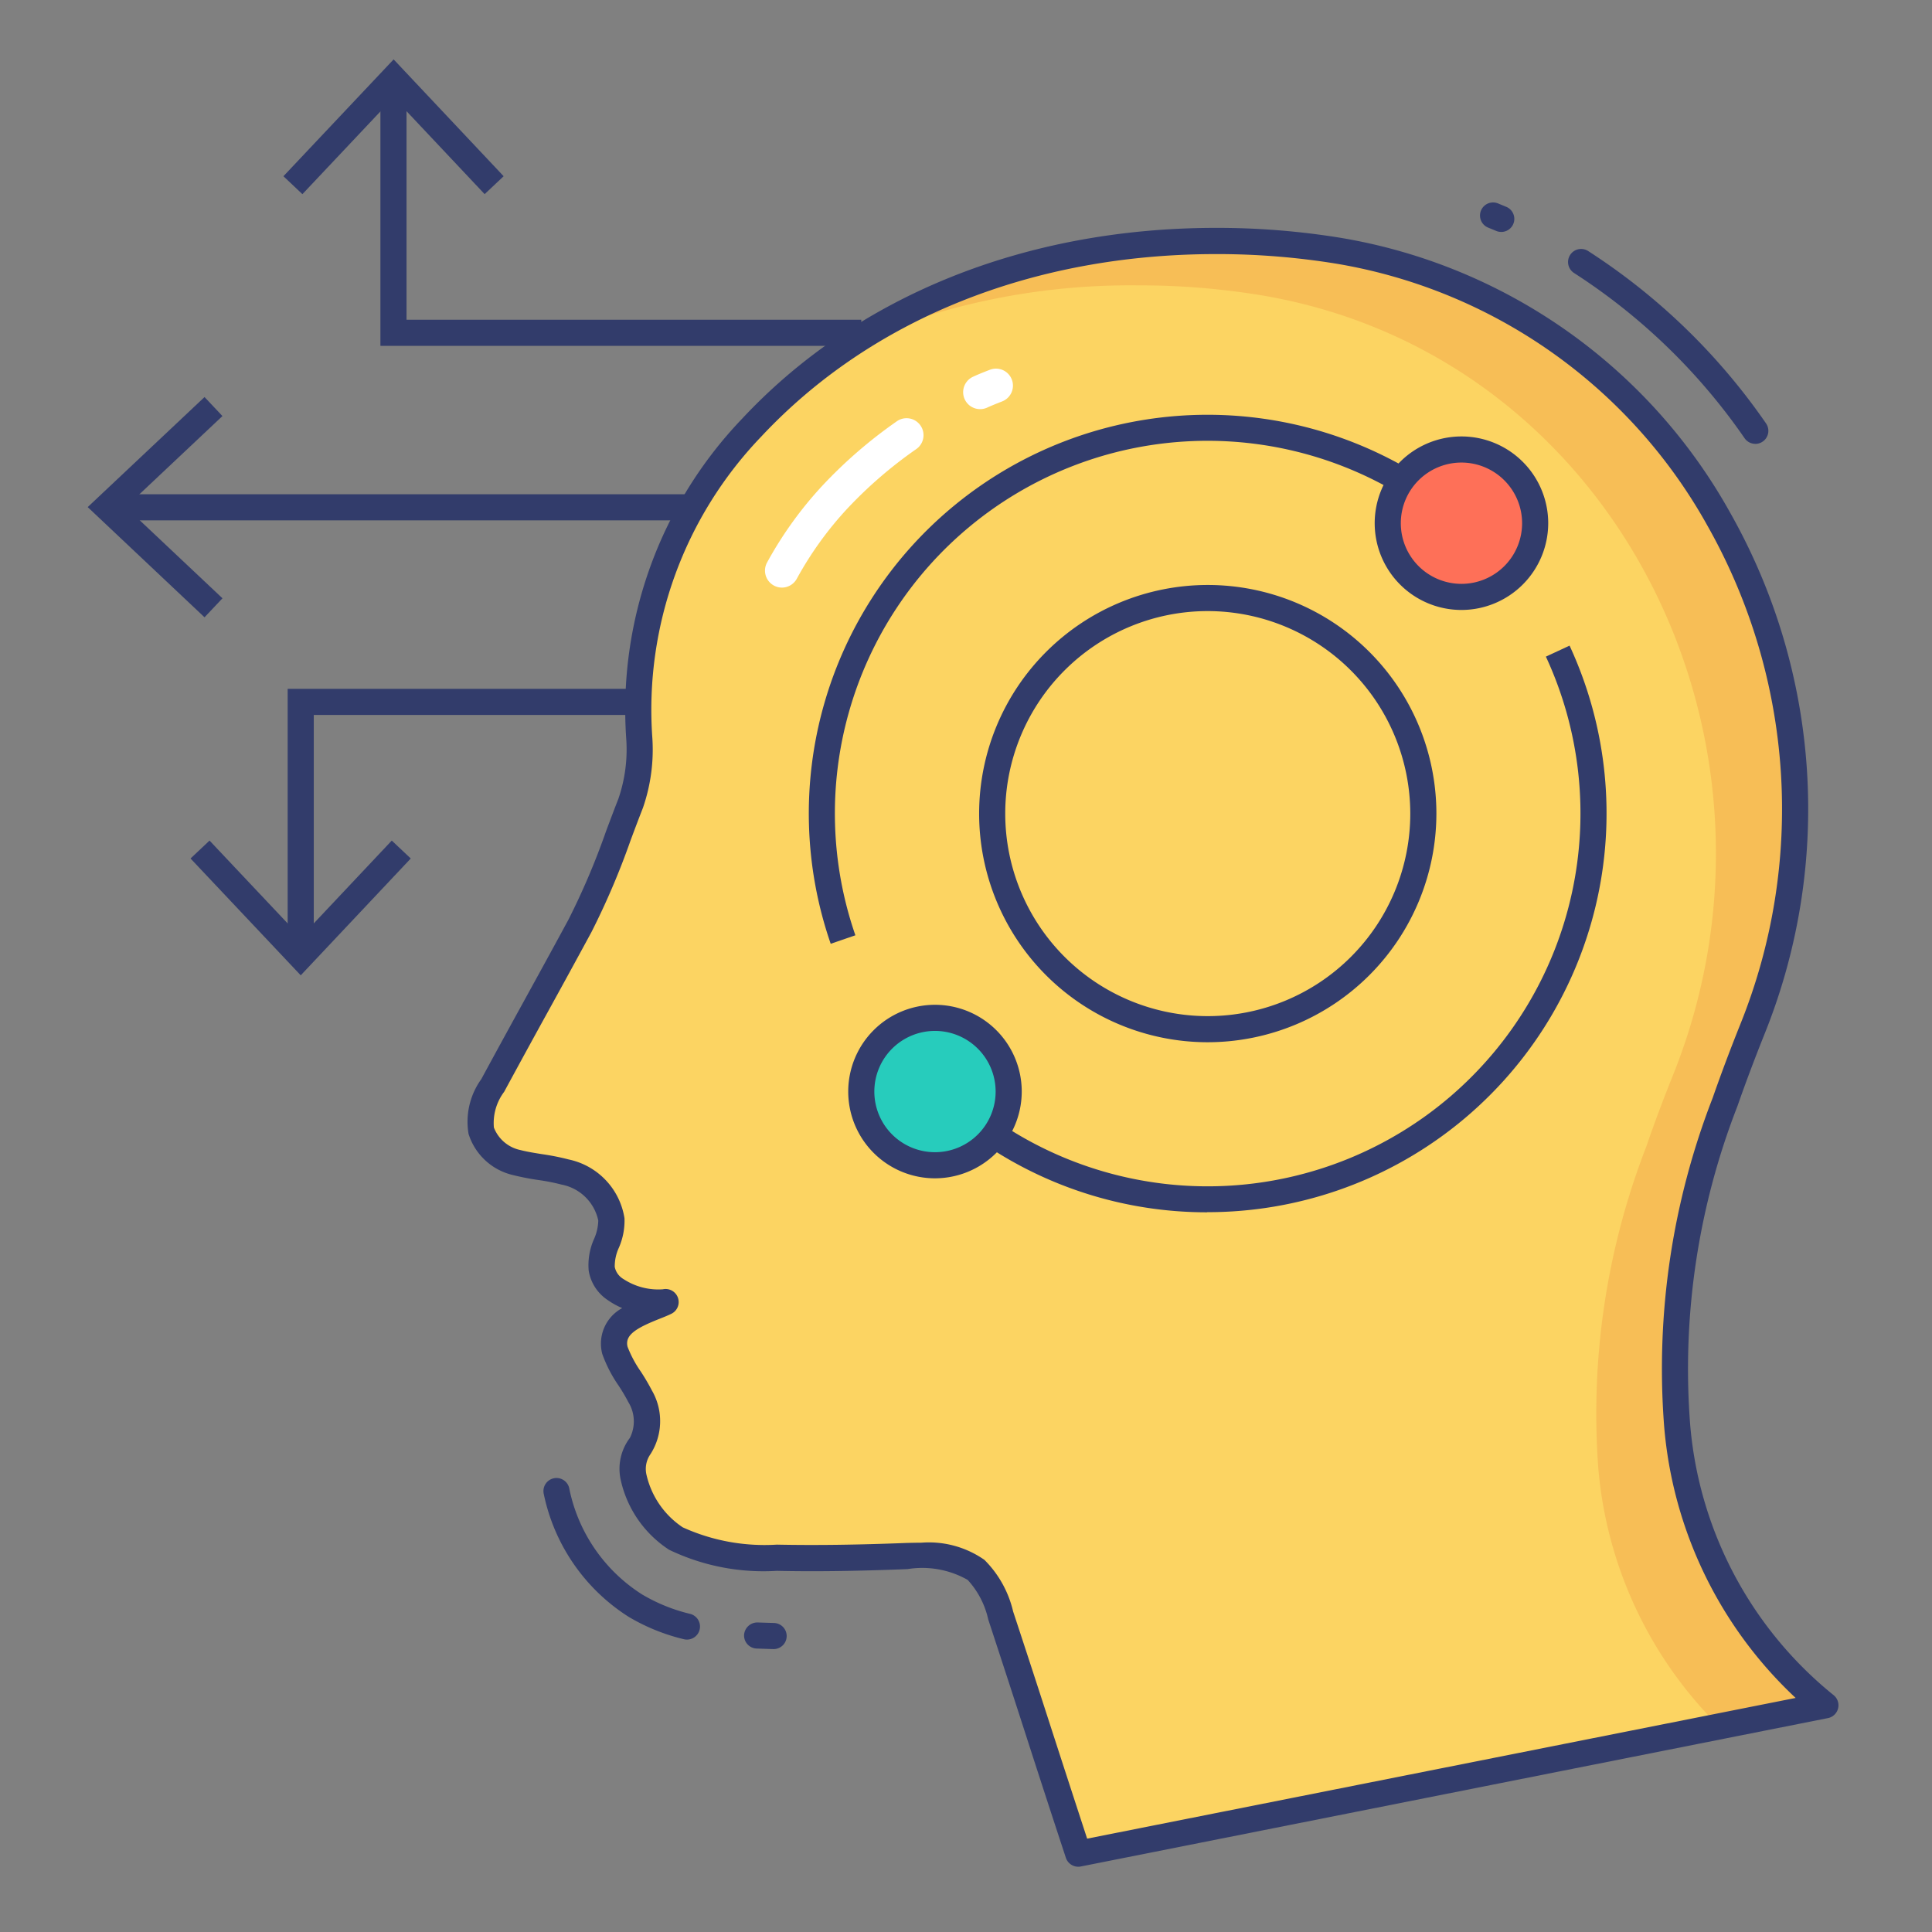 <svg id="color_line" height="512" viewBox="0 0 74 74" width="512" xmlns="http://www.w3.org/2000/svg" data-name="color line"><rect x="0" y="0" width="74" height="74" fill="#808080" stroke="none"/><path d="m51.269 9.607c13.586 2.236 20.953 17.043 15.848 29.83-.367.918-.718 1.843-1.043 2.779a28.4 28.4 0 0 0 -1.839 12.336 15.361 15.361 0 0 0 5.683 10.764l-28.618 5.684c-1-3.042-1.972-6.084-2.975-9.126a3.676 3.676 0 0 0 -.936-1.738 3.92 3.92 0 0 0 -2.639-.536c-1.672.067-3.343.1-4.981.067a7.974 7.974 0 0 1 -3.878-.735c-1.1-.669-2.173-2.541-1.371-3.544a1.853 1.853 0 0 0 0-1.906 13.09 13.09 0 0 1 -.969-1.772c-.3-1.17 1.337-1.538 1.939-1.839-.635.134-2.307-.267-2.44-1.27-.1-.635.435-1.27.368-1.906a2.243 2.243 0 0 0 -1.772-1.805c-.6-.167-1.237-.2-1.872-.368a1.878 1.878 0 0 1 -1.337-1.2 2.363 2.363 0 0 1 .435-1.738c1.1-2.039 2.24-4.078 3.343-6.118a43.358 43.358 0 0 0 1.939-4.68 6.326 6.326 0 0 0 .332-2.546 15.546 15.546 0 0 1 4.308-11.855c4.412-4.722 10.752-7.15 17.8-7.15a28.826 28.826 0 0 1 4.675.372z" fill="#fcd462"/><path d="m69.92 65.32-4.07.81a15.793 15.793 0 0 1 -4.63-9.88 28.257 28.257 0 0 1 1.84-12.34c.32-.94.67-1.86 1.04-2.78 5.1-12.79-2.26-27.59-15.85-29.83a28.706 28.706 0 0 0 -4.68-.37 26.385 26.385 0 0 0 -11.08 2.31 25.166 25.166 0 0 1 14.1-4.01 28.791 28.791 0 0 1 4.68.38c13.58 2.23 20.95 17.04 15.85 29.83-.37.92-.72 1.84-1.05 2.78a28.485 28.485 0 0 0 -1.84 12.33 15.378 15.378 0 0 0 5.69 10.77z" fill="#f7be56"/><path d="m31.818 36.149a15.271 15.271 0 0 1 22.125-18.183l-.5.863a14.272 14.272 0 0 0 -20.68 16.995z" fill="#323c6b"/><path d="m46.238 46.434a15.2 15.2 0 0 1 -8.431-2.541l.554-.833a14.282 14.282 0 0 0 20.85-17.91l.907-.421a15.276 15.276 0 0 1 -13.88 21.7z" fill="#323c6b"/><path d="m46.26 39.92a8.757 8.757 0 1 1 8.757-8.757 8.767 8.767 0 0 1 -8.757 8.757zm0-16.514a7.757 7.757 0 1 0 7.757 7.757 7.766 7.766 0 0 0 -7.757-7.757z" fill="#323c6b"/><circle cx="55.98" cy="20.04" fill="#fe7058" r="2.823"/><path d="m55.98 23.363a3.323 3.323 0 1 1 3.32-3.323 3.327 3.327 0 0 1 -3.32 3.323zm0-5.646a2.323 2.323 0 1 0 2.32 2.323 2.325 2.325 0 0 0 -2.32-2.323z" fill="#323c6b"/><circle cx="35.812" cy="41.809" fill="#27ccbc" r="2.823"/><g fill="#323c6b"><path d="m35.812 45.132a3.323 3.323 0 1 1 3.323-3.323 3.327 3.327 0 0 1 -3.323 3.323zm0-5.646a2.323 2.323 0 1 0 2.323 2.323 2.325 2.325 0 0 0 -2.323-2.323z"/><path d="m12.018 36.631h-1v-10.247h13.412v1h-12.412z"/><path d="m11.519 37.357-4.221-4.475.728-.686 3.492 3.703 3.488-3.703.727.686z"/><path d="m32.989 13.247h-18.418v-10.247h1v9.247h17.418z"/><path d="m11.583 7.437-.727-.687 4.221-4.475 4.214 4.475-.728.686-3.487-3.703z"/><path d="m4.082 18.931h22.453v1h-22.453z"/><path d="m7.834 23.644-4.475-4.221 4.475-4.215.686.728-3.703 3.488 3.704 3.492z"/><path d="m29.625 63.164h-.014l-.631-.021a.5.5 0 0 1 -.48-.519.51.51 0 0 1 .519-.48l.619.02a.5.5 0 0 1 -.013 1z"/><path d="m26.313 62.8a.5.5 0 0 1 -.123-.015 7.6 7.6 0 0 1 -2.115-.859 7.333 7.333 0 0 1 -3.249-4.711.5.5 0 1 1 .984-.175 6.276 6.276 0 0 0 2.783 4.03 6.615 6.615 0 0 0 1.84.745.5.5 0 0 1 -.122.985z"/><path d="m57.5 8.883a.5.5 0 0 1 -.206-.044l-.306-.126a.5.5 0 0 1 .4-.917l.319.132a.5.5 0 0 1 -.207.956z"/><path d="m67.233 17a.5.5 0 0 1 -.411-.215 23.214 23.214 0 0 0 -6.53-6.327.5.5 0 1 1 .541-.841 24.193 24.193 0 0 1 6.81 6.6.5.5 0 0 1 -.41.785z"/><path d="m41.3 71.5a.5.5 0 0 1 -.475-.343q-.752-2.283-1.488-4.566t-1.485-4.561a3.275 3.275 0 0 0 -.789-1.517 3.527 3.527 0 0 0 -2.3-.413c-1.893.076-3.531.1-5.009.067a8.339 8.339 0 0 1 -4.127-.808 4.292 4.292 0 0 1 -1.851-2.67 1.96 1.96 0 0 1 .349-1.613 1.4 1.4 0 0 0 -.057-1.37 7.091 7.091 0 0 0 -.375-.635 5.179 5.179 0 0 1 -.624-1.21 1.545 1.545 0 0 1 .763-1.758 2.9 2.9 0 0 1 -.536-.295 1.674 1.674 0 0 1 -.748-1.14 2.461 2.461 0 0 1 .205-1.212 1.82 1.82 0 0 0 .162-.708 1.777 1.777 0 0 0 -1.4-1.374 7.919 7.919 0 0 0 -.891-.176 9.956 9.956 0 0 1 -.978-.191 2.335 2.335 0 0 1 -1.7-1.579 2.789 2.789 0 0 1 .487-2.092c.548-1.013 1.108-2.034 1.669-3.054s1.119-2.038 1.67-3.056a27.876 27.876 0 0 0 1.445-3.4c.153-.408.307-.818.468-1.229a5.8 5.8 0 0 0 .3-2.316 16.115 16.115 0 0 1 4.44-12.244c4.4-4.713 10.854-7.309 18.162-7.309a29.429 29.429 0 0 1 4.762.381 21.044 21.044 0 0 1 14.927 10.54 23.047 23.047 0 0 1 1.305 19.969c-.364.911-.712 1.829-1.036 2.758a27.706 27.706 0 0 0 -1.813 12.124 14.918 14.918 0 0 0 5.483 10.415.5.5 0 0 1 -.2.892l-28.615 5.683a.477.477 0 0 1 -.1.01zm-6.012-12.411a3.709 3.709 0 0 1 2.417.657 4.107 4.107 0 0 1 1.1 1.977q.75 2.273 1.487 4.56.671 2.071 1.348 4.141l27.137-5.389a16.055 16.055 0 0 1 -5.039-10.435 28.661 28.661 0 0 1 1.862-12.55c.307-.88.651-1.8 1.051-2.8a22.051 22.051 0 0 0 -1.247-19.106 20.051 20.051 0 0 0 -14.216-10.044 28.431 28.431 0 0 0 -4.6-.368c-7.028 0-13.218 2.483-17.431 6.991a15.106 15.106 0 0 0 -4.176 11.467 6.817 6.817 0 0 1 -.354 2.75c-.169.432-.321.837-.472 1.241a29.052 29.052 0 0 1 -1.5 3.518q-.831 1.534-1.675 3.064t-1.67 3.056a1.988 1.988 0 0 0 -.393 1.367 1.392 1.392 0 0 0 1.014.863c.264.068.56.115.851.161a9.154 9.154 0 0 1 1 .2 2.732 2.732 0 0 1 2.137 2.25 2.582 2.582 0 0 1 -.215 1.131 1.7 1.7 0 0 0 -.158.734.7.7 0 0 0 .336.467 2.433 2.433 0 0 0 1.507.391.5.5 0 0 1 .327.937c-.119.059-.273.122-.446.19-.908.36-1.348.626-1.232 1.077a4.431 4.431 0 0 0 .507.948 8.348 8.348 0 0 1 .425.724 2.344 2.344 0 0 1 -.057 2.441.984.984 0 0 0 -.145.814 3.3 3.3 0 0 0 1.382 1.986 7.573 7.573 0 0 0 3.605.663c1.482.03 3.1.009 4.974-.065.186-.004.371-.009.559-.009z"/></g><path d="m29.951 22.506a.65.65 0 0 1 -.57-.962 14.648 14.648 0 0 1 2.15-2.976 17.941 17.941 0 0 1 2.8-2.418.65.65 0 1 1 .747 1.063 16.656 16.656 0 0 0 -2.6 2.242 13.347 13.347 0 0 0 -1.959 2.712.65.65 0 0 1 -.568.339z" fill="#fff"/><path d="m37.542 15.671a.65.65 0 0 1 -.276-1.239c.17-.08.346-.15.522-.22l.1-.038a.65.65 0 1 1 .481 1.207l-.1.039c-.152.061-.3.12-.451.189a.649.649 0 0 1 -.276.062z" fill="#fff"/></svg>